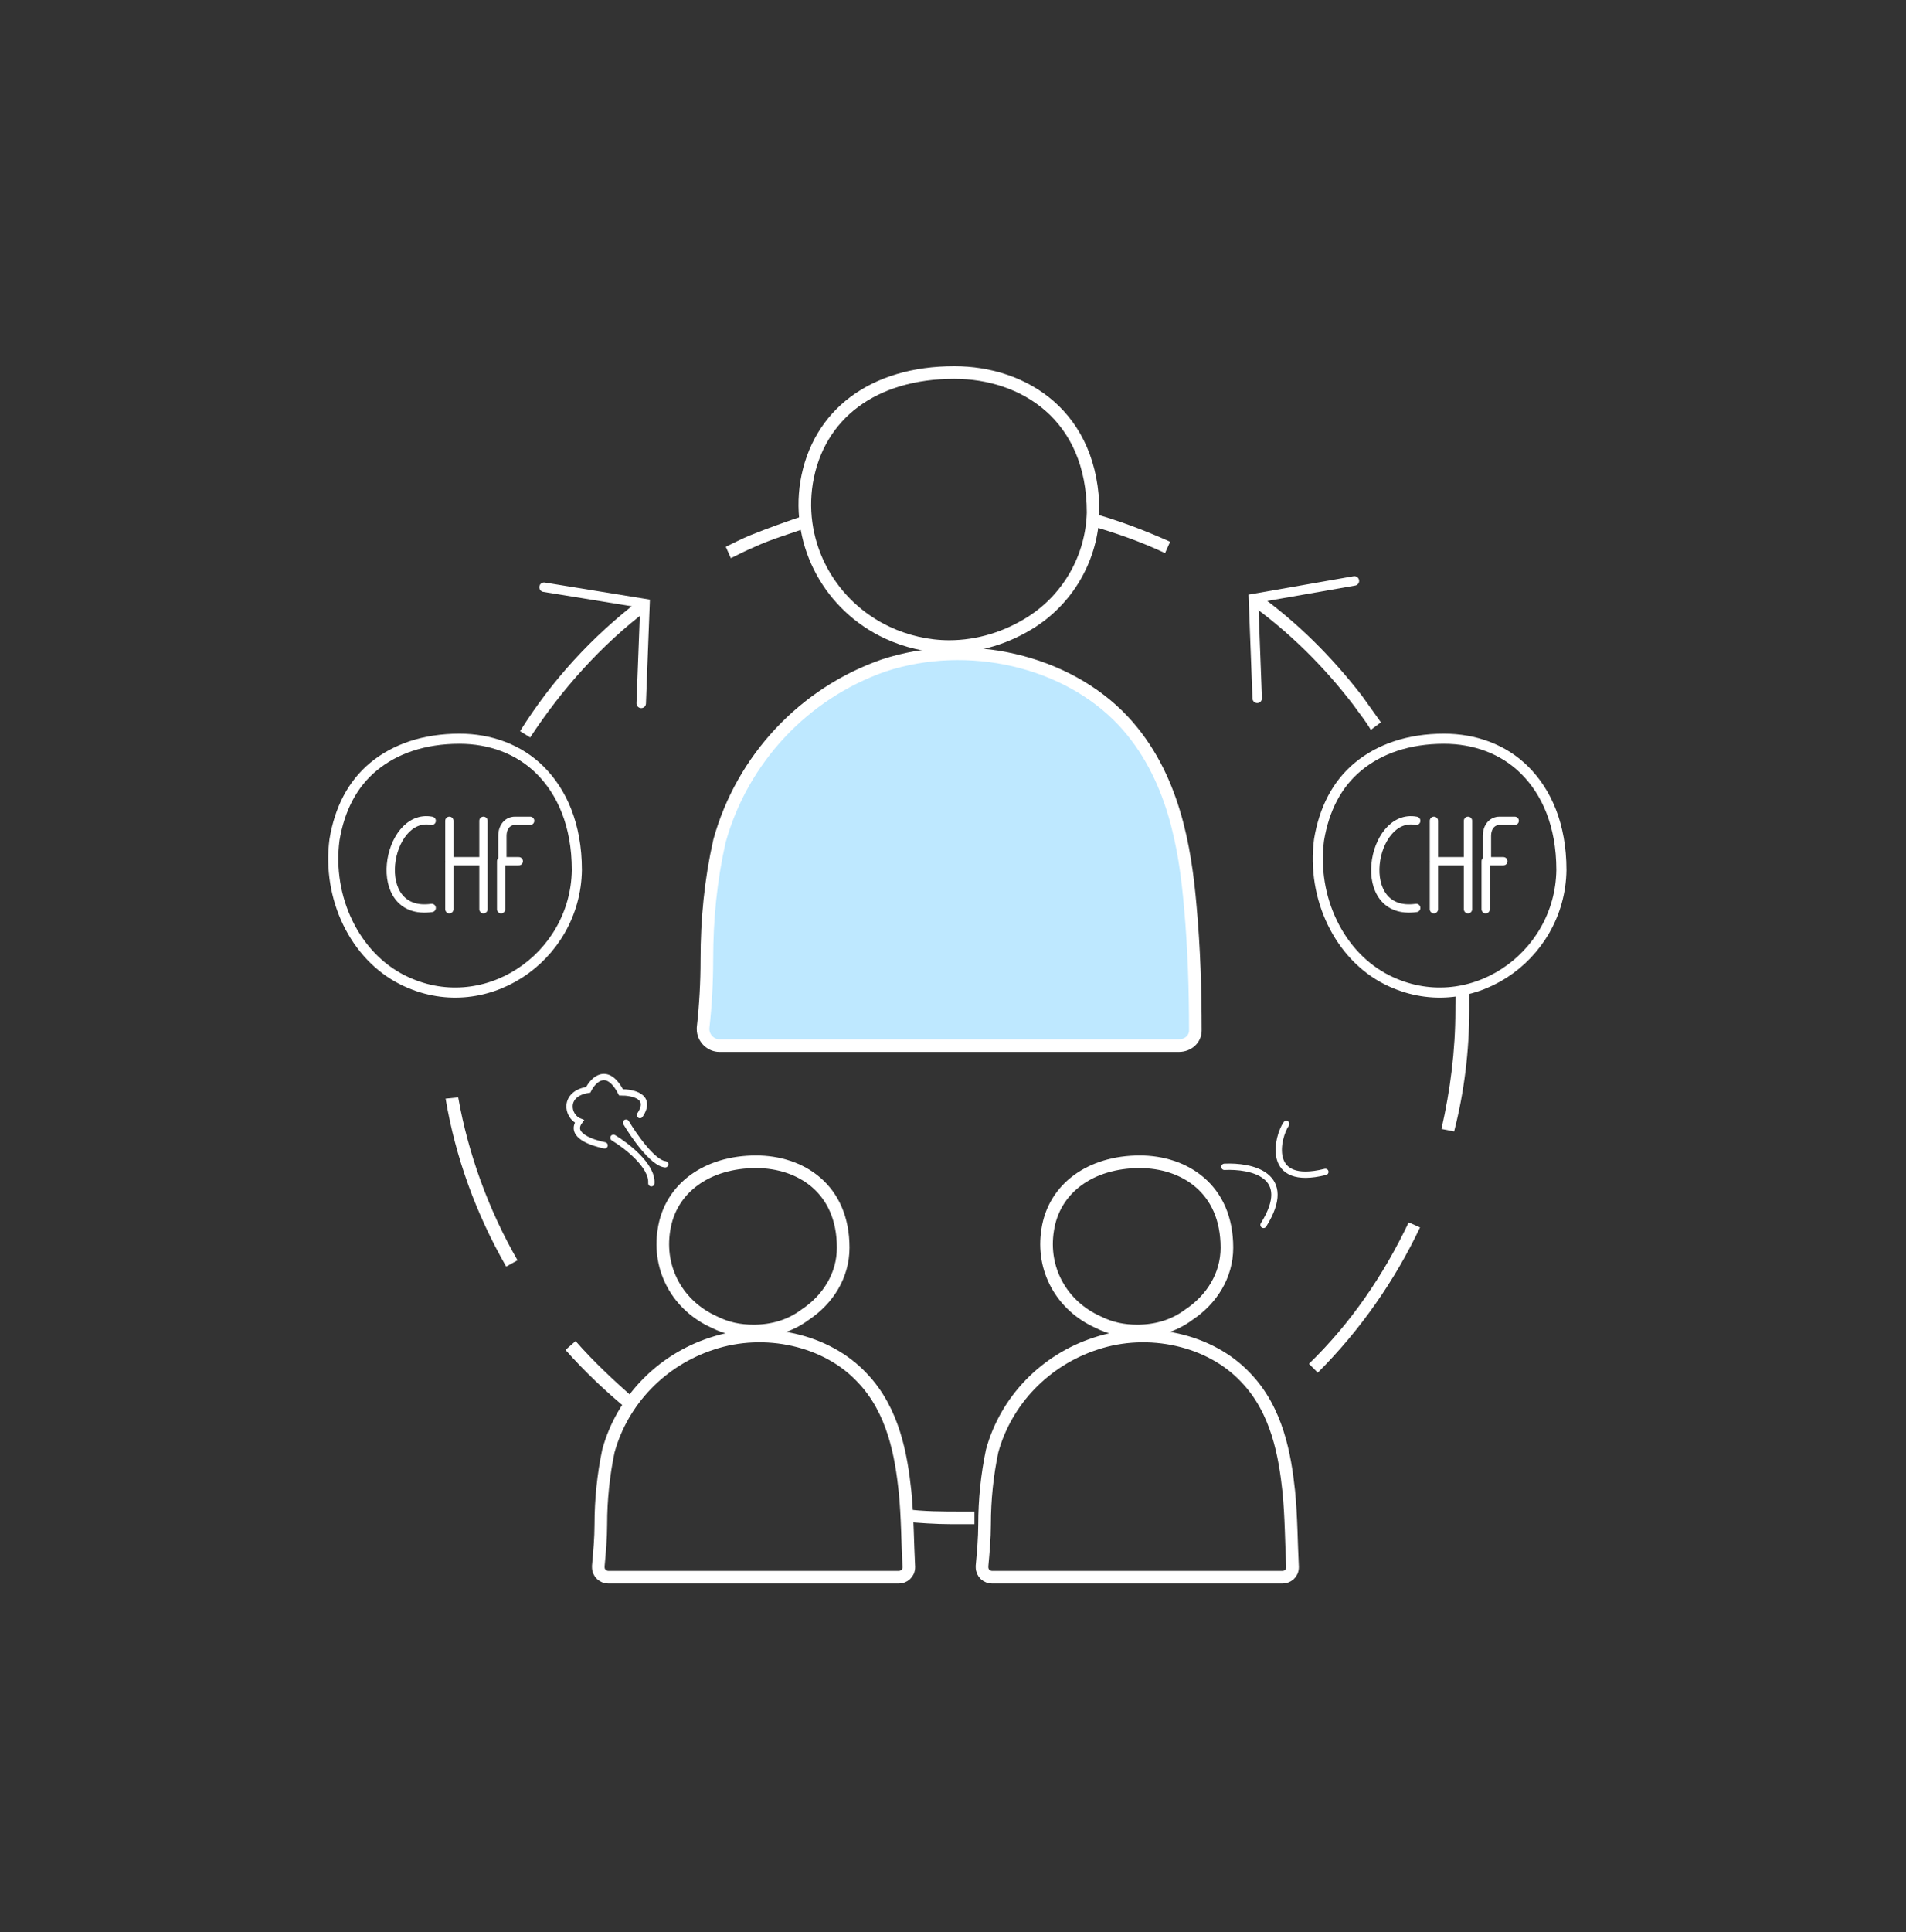 <svg width="151" height="153" viewBox="0 0 151 153" fill="none" xmlns="http://www.w3.org/2000/svg">
<rect x="0" y="0" width="151" height="153" fill="#333333" stroke="none"/>
<path d="M59.4 42.4C58.7 42.7 58.1 43 57.5 43.3L57.9 44.2C58.5 43.9 59.1 43.6 59.8 43.3C61.1 42.7 62.5 42.3 63.9 41.8C63.8 41.5 63.8 41.1 63.8 40.8C62.3 41.3 60.9 41.8 59.4 42.4Z" fill="white"/>
<path d="M92.3 43.8L92.7 42.9C90.7 42 88.6 41.2 86.4 40.6C86.4 40.9 86.4 41.3 86.3 41.6C88.4 42.2 90.4 42.9 92.3 43.8Z" fill="white"/>
<path d="M76.2 119.7C74.7 119.7 73.2 119.7 71.7 119.5C71.7 119.8 71.7 120.2 71.6 120.5C72.8 120.6 74.1 120.7 75.4 120.7C75.7 120.7 75.9 120.7 76.2 120.7C76.5 120.7 76.8 120.7 77.2 120.7V119.7C76.9 119.7 76.6 119.7 76.2 119.7Z" fill="white"/>
<path d="M45.6 106.2L44.8 106.9C46.3 108.6 48 110.2 49.7 111.6C49.9 111.3 50 111 50.2 110.7C48.6 109.3 47 107.8 45.6 106.2Z" fill="white"/>
<path d="M35.3 87C36.1 91.7 37.7 96.1 40.1 100.3L41 99.8C38.7 95.8 37.1 91.4 36.3 86.9L35.3 87Z" fill="white"/>
<path d="M51.3 48.3L50.7 47.5C46.9 50.4 43.7 53.9 41.2 57.9L42 58.4C44.5 54.6 47.6 51.1 51.3 48.3Z" fill="white"/>
<path d="M103.7 108L104.4 108.7C107.8 105.3 110.5 101.4 112.5 97.2L111.6 96.8C109.6 101 107 104.8 103.7 108Z" fill="white"/>
<path d="M115.3 80C115.3 83.2 114.9 86.3 114.2 89.4L115.2 89.6C116 86.5 116.4 83.2 116.4 80C116.4 79.4 116.4 78.8 116.4 78.2C116.1 78.3 115.7 78.3 115.4 78.3C115.3 78.9 115.3 79.4 115.3 80Z" fill="white"/>
<path d="M107.2 55.8C107.7 56.5 108.2 57.1 108.6 57.8L109.4 57.2C108.9 56.5 108.4 55.8 107.9 55.1C105.5 52 102.8 49.3 99.6 47L99 47.8C102.2 50.1 104.9 52.8 107.2 55.8Z" fill="white"/>
<path d="M75.201 51.2C73.501 51.2 71.8 50.8 70.3 50.1C65.8 48 63.1 43.2 63.901 38.2C64.8 32.8 69.201 29.5 75.6 29.5C81.1 29.5 86.6 32.9 86.6 40.6C86.501 44.1 84.701 47.3 81.8 49.2C79.8 50.5 77.501 51.2 75.201 51.2Z" stroke="white" stroke-miterlimit="10"/>
<path d="M93.4 82.8H57C56.3 82.8 55.7 82.2 55.7 81.5V81.4C55.9 79.6 56 77.8 56 76C56 72.8 56.3 69.7 57 66.6C58.8 60.1 63.7 54.9 70 52.7C76.7 50.5 84.5 52.3 89 57.1C93 61.4 93.9 67.2 94.3 71.8C94.6 75.1 94.7 78.4 94.7 81.6C94.7 82.3 94.1 82.8 93.4 82.8Z" fill="#BEE8FF" stroke="white" stroke-miterlimit="10"/>
<path d="M59.7 105.4C58.6 105.4 57.6 105.2 56.6 104.7C53.7 103.4 52.1 100.5 52.6 97.4C53.1 94.1 56.001 92 59.901 92C63.401 92 66.8 94.1 66.8 98.8C66.8 101 65.6 102.9 63.8 104.1C62.6 105 61.2 105.4 59.7 105.4Z" stroke="white" stroke-miterlimit="10"/>
<path d="M71.2 124.9H48.2C47.8 124.9 47.4 124.6 47.4 124.1V124C47.5 122.9 47.6 121.8 47.6 120.7C47.6 118.8 47.8 116.8 48.2 114.9C49.3 110.9 52.4 107.7 56.4 106.4C60.6 105 65.5 106.1 68.3 109.1C70.8 111.7 71.4 115.3 71.7 118.1C71.9 120.1 71.9 122.2 72 124.1C72 124.6 71.6 124.9 71.2 124.9Z" stroke="white" stroke-miterlimit="10"/>
<path d="M109.9 77.6C106.1 75.7 103.9 71.1 104.5 66.5C104.9 64.1 105.9 62.1 107.6 60.7C109.3 59.3 111.6 58.5 114.4 58.5C116.8 58.5 119.1 59.3 120.8 61C122.5 62.7 123.7 65.3 123.7 68.9C123.6 75.9 116.3 80.8 109.9 77.6Z" stroke="white" stroke-width="0.8"/>
<path d="M31.9 77.6C28.1 75.7 25.9 71.1 26.5 66.5C26.9 64.1 27.9 62.1 29.6 60.7C31.3 59.3 33.6 58.5 36.4 58.5C38.8 58.5 41.1 59.3 42.8 61C44.5 62.7 45.7 65.3 45.7 68.9C45.6 75.9 38.3 80.8 31.9 77.6Z" stroke="white" stroke-width="0.8"/>
<path d="M90.1 105.4C89 105.4 88 105.2 87 104.7C84.1 103.4 82.5 100.5 83 97.4C83.5 94.1 86.4 92 90.3 92C93.8 92 97.2 94.1 97.2 98.8C97.2 101 96 102.9 94.2 104.1C93 105 91.6 105.4 90.1 105.4Z" stroke="white" stroke-miterlimit="10"/>
<path d="M101.6 124.9H78.6C78.2 124.9 77.8 124.6 77.8 124.1V124C77.9 122.9 78 121.8 78 120.7C78 118.8 78.2 116.8 78.6 114.9C79.7 110.9 82.8 107.7 86.8 106.4C91 105 95.9 106.1 98.7 109.1C101.2 111.7 101.8 115.3 102.1 118.1C102.3 120.1 102.3 122.2 102.4 124.1C102.4 124.6 102 124.9 101.6 124.9Z" stroke="white" stroke-miterlimit="10"/>
<path d="M97 92.4C99.1 92.3 102.6 93 100.1 97M101.9 89C101.2 90 100.2 94 105 92.8" stroke="white" stroke-width="0.5" stroke-linecap="round"/>
<path d="M112.2 65C108.6 64.3 107.2 72.6 112.2 71.9M113.6 65V68.2M113.6 72V68.3M116.3 65V68.2M116.3 72V68.3M113.6 68.2H116.3M117.7 72V68.3M120 65H118.8C118.2 65 117.8 65.5 117.8 66.2V68.2M117.7 68.2H119.1" stroke="white" stroke-width="0.658" stroke-linecap="round"/>
<path d="M34.2 65C30.6 64.3 29.2 72.6 34.2 71.9M35.6 65V68.2M35.6 72V68.3M38.3 65V68.2M38.3 72V68.3M35.6 68.2H38.3M39.7 72V68.3M42 65H40.8C40.2 65 39.8 65.5 39.8 66.2V68.2M39.7 68.2H41.1" stroke="white" stroke-width="0.658" stroke-linecap="round"/>
<path d="M43.1 46.5L51.1 47.8L50.8 55.7" stroke="white" stroke-width="0.75" stroke-linecap="round"/>
<path d="M107.3 46L99.3 47.4L99.6 55.3" stroke="white" stroke-width="0.75" stroke-linecap="round"/>
<path d="M48.6 90.1C49.6 90.7 51.7 92.3 51.6 93.7M49.6 88.9C50.2 89.9 51.7 92.1 52.7 92.2M47.9 90.7C46.9 90.5 45.1 89.9 45.9 88.8C44.9 88.4 44.6 86.6 46.6 86.3C47 85.5 48.1 84.4 49.2 86.5C50.1 86.5 51.7 86.8 50.7 88.3" stroke="white" stroke-width="0.5" stroke-linecap="round"/>
</svg>
